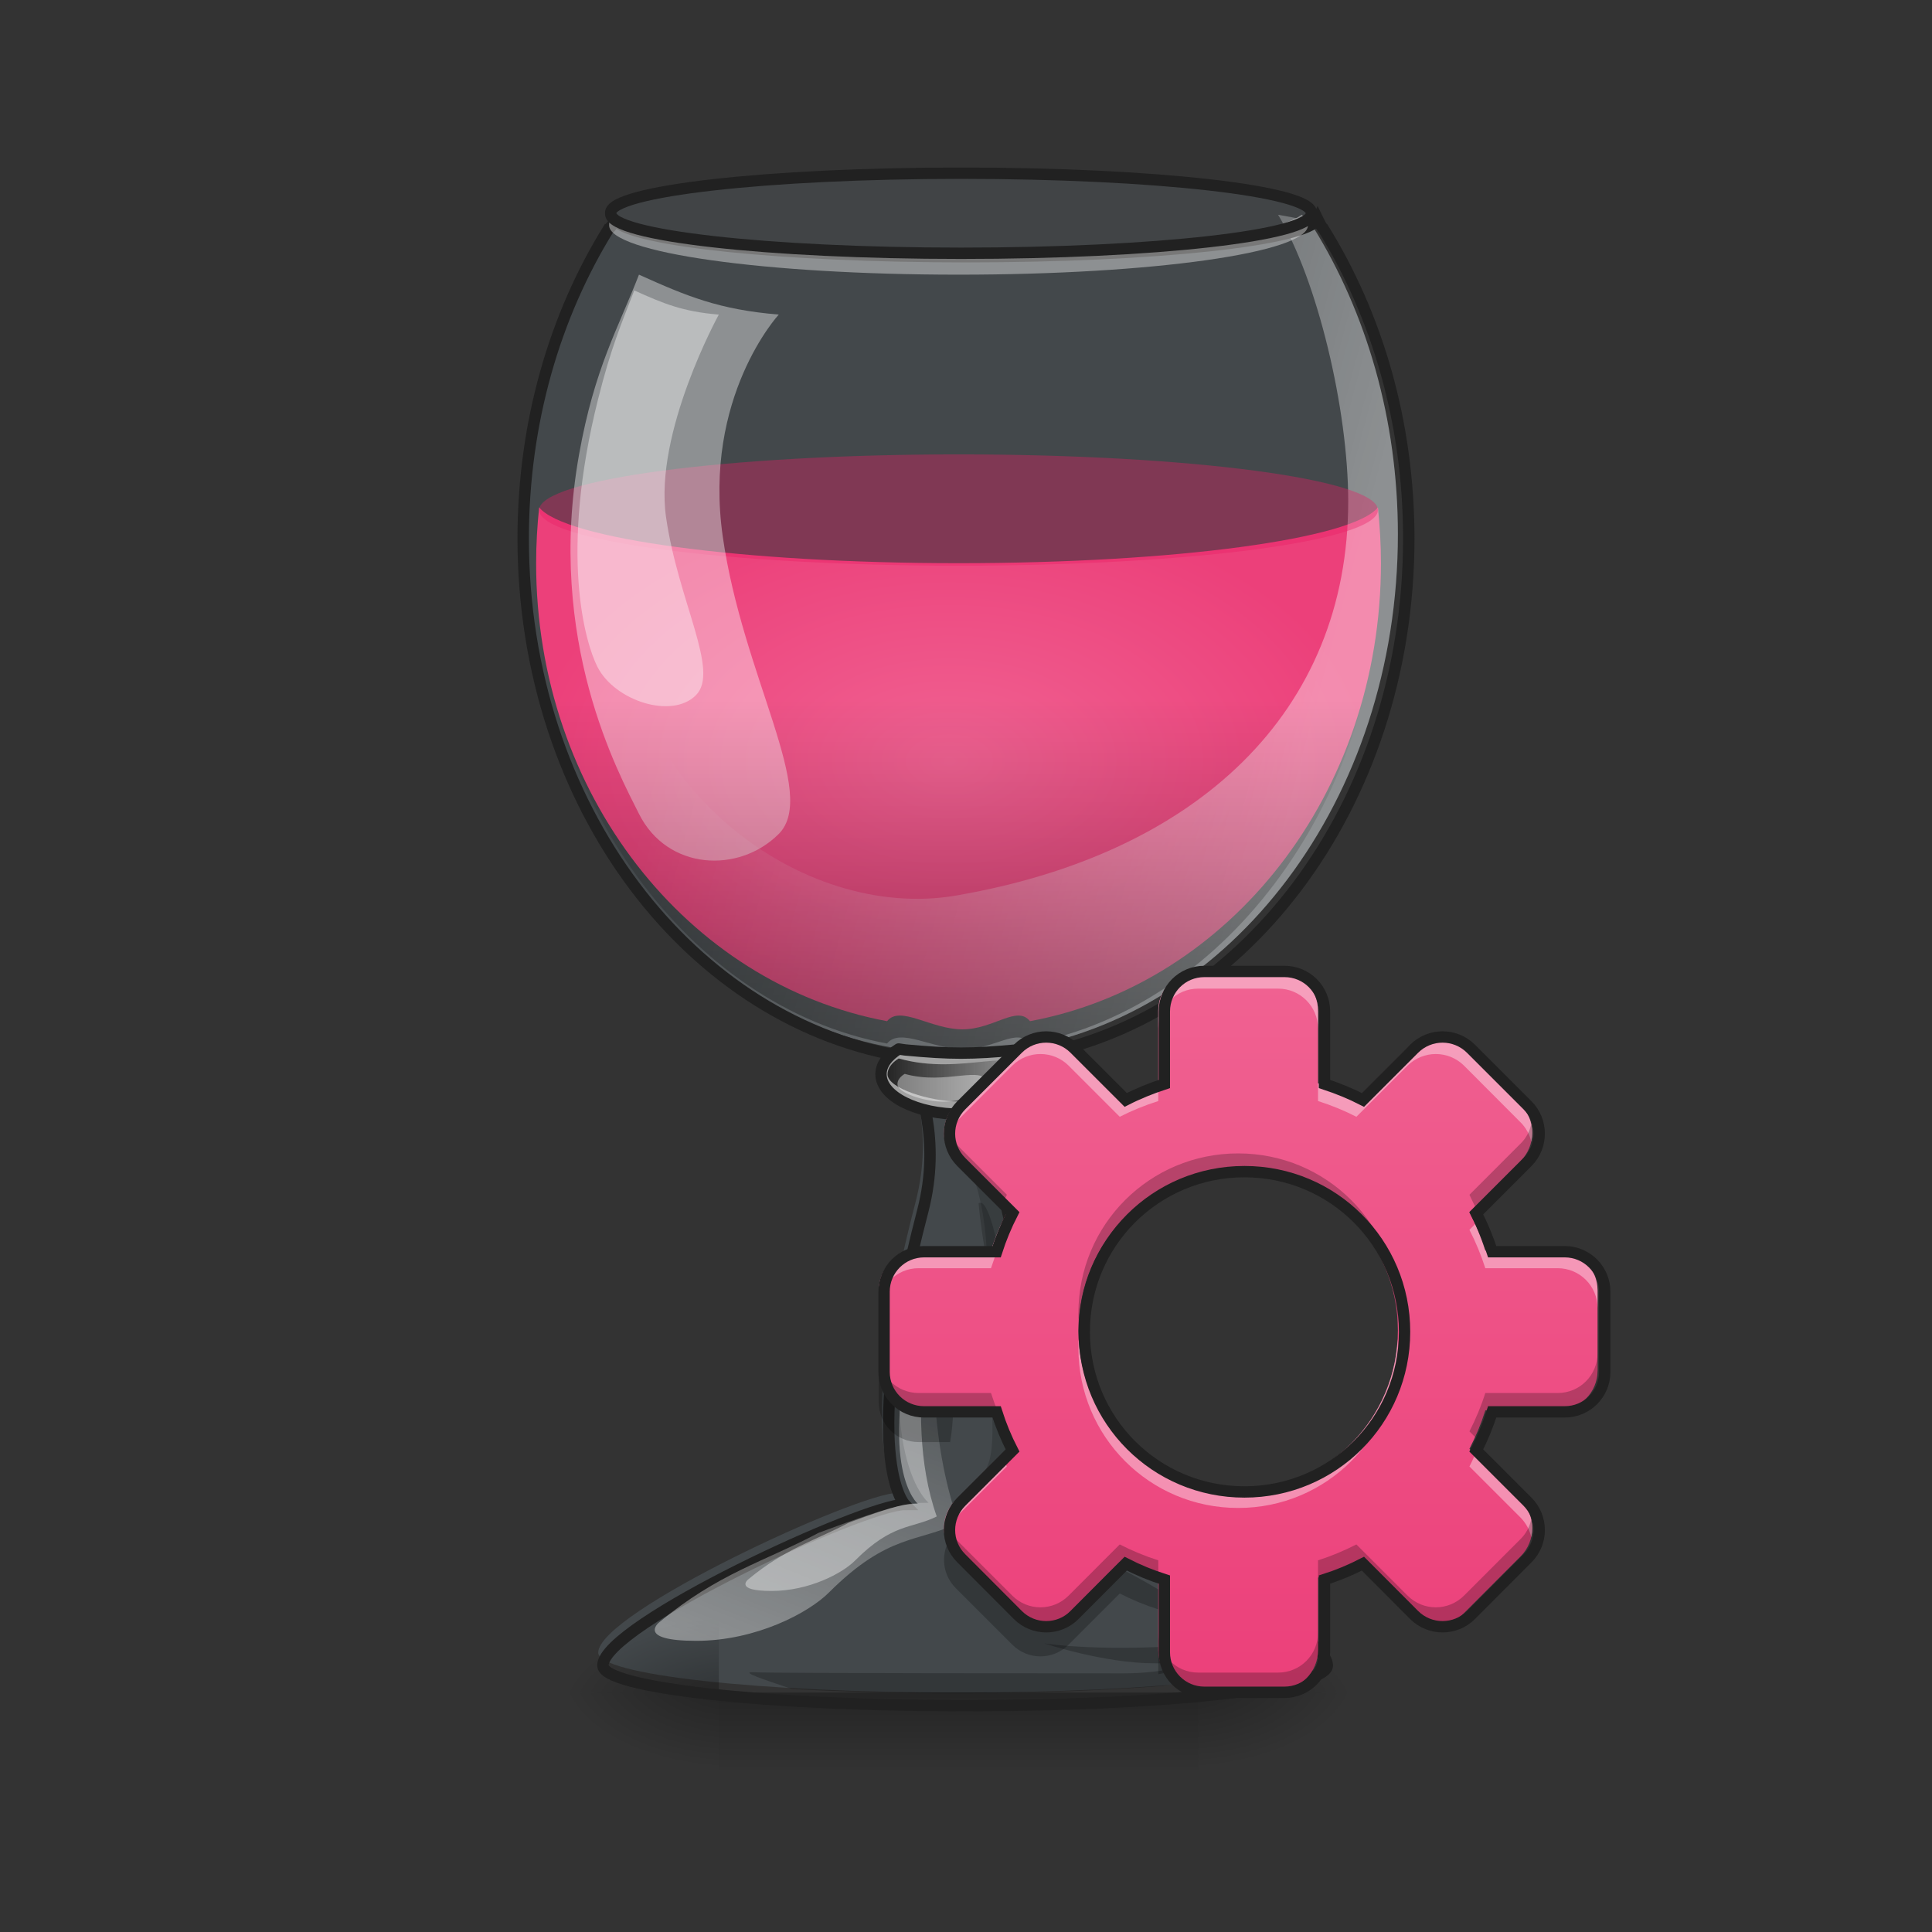 <?xml version="1.0" encoding="UTF-8"?>
<svg xmlns="http://www.w3.org/2000/svg" xmlns:xlink="http://www.w3.org/1999/xlink" width="48px" height="48px" viewBox="0 0 48 48" version="1.1">
<rect x="0" y="0" width="48" height="48" fill="#333333" stroke="none"/>
<defs>
<radialGradient id="radial0" gradientUnits="userSpaceOnUse" cx="960" cy="768.719" fx="960" fy="768.719" r="401.89" gradientTransform="matrix(0.026,0,0,0.016,-1.37,6.611)">
<stop offset="0" style="stop-color:rgb(94.118%,38.431%,57.255%);stop-opacity:1;"/>
<stop offset="1" style="stop-color:rgb(92.549%,25.098%,47.843%);stop-opacity:1;"/>
</radialGradient>
<linearGradient id="linear0" gradientUnits="userSpaceOnUse" x1="254" y1="233.5" x2="254" y2="254.667" gradientTransform="matrix(0.033,0,0,0.094,15.41,20.158)">
<stop offset="0" style="stop-color:rgb(0%,0%,0%);stop-opacity:0.275;"/>
<stop offset="1" style="stop-color:rgb(0%,0%,0%);stop-opacity:0;"/>
</linearGradient>
<radialGradient id="radial1" gradientUnits="userSpaceOnUse" cx="450.909" cy="189.579" fx="450.909" fy="189.579" r="21.167" gradientTransform="matrix(0,-0.117,-0.211,-0,69.265,95.393)">
<stop offset="0" style="stop-color:rgb(0%,0%,0%);stop-opacity:0.314;"/>
<stop offset="0.222" style="stop-color:rgb(0%,0%,0%);stop-opacity:0.275;"/>
<stop offset="1" style="stop-color:rgb(0%,0%,0%);stop-opacity:0;"/>
</radialGradient>
<radialGradient id="radial2" gradientUnits="userSpaceOnUse" cx="450.909" cy="189.579" fx="450.909" fy="189.579" r="21.167" gradientTransform="matrix(-0,0.117,0.211,0,-21.636,-11.291)">
<stop offset="0" style="stop-color:rgb(0%,0%,0%);stop-opacity:0.314;"/>
<stop offset="0.222" style="stop-color:rgb(0%,0%,0%);stop-opacity:0.275;"/>
<stop offset="1" style="stop-color:rgb(0%,0%,0%);stop-opacity:0;"/>
</radialGradient>
<radialGradient id="radial3" gradientUnits="userSpaceOnUse" cx="450.909" cy="189.579" fx="450.909" fy="189.579" r="21.167" gradientTransform="matrix(-0,-0.117,0.211,-0,-21.636,95.393)">
<stop offset="0" style="stop-color:rgb(0%,0%,0%);stop-opacity:0.314;"/>
<stop offset="0.222" style="stop-color:rgb(0%,0%,0%);stop-opacity:0.275;"/>
<stop offset="1" style="stop-color:rgb(0%,0%,0%);stop-opacity:0;"/>
</radialGradient>
<radialGradient id="radial4" gradientUnits="userSpaceOnUse" cx="450.909" cy="189.579" fx="450.909" fy="189.579" r="21.167" gradientTransform="matrix(0,0.117,-0.211,0,69.265,-11.291)">
<stop offset="0" style="stop-color:rgb(0%,0%,0%);stop-opacity:0.314;"/>
<stop offset="0.222" style="stop-color:rgb(0%,0%,0%);stop-opacity:0.275;"/>
<stop offset="1" style="stop-color:rgb(0%,0%,0%);stop-opacity:0;"/>
</radialGradient>
<linearGradient id="linear1" gradientUnits="userSpaceOnUse" x1="1280" y1="815.118" x2="680" y2="655.118" gradientTransform="matrix(0.025,0,0,0.025,0,0)">
<stop offset="0" style="stop-color:rgb(100%,100%,100%);stop-opacity:0.392;"/>
<stop offset="1" style="stop-color:rgb(100%,100%,100%);stop-opacity:0;"/>
</linearGradient>
<linearGradient id="linear2" gradientUnits="userSpaceOnUse" x1="960" y1="1095.118" x2="960" y2="695.118" gradientTransform="matrix(0.025,0,0,0.025,0,0)">
<stop offset="0" style="stop-color:rgb(0%,0%,0%);stop-opacity:0.392;"/>
<stop offset="1" style="stop-color:rgb(0%,0%,0%);stop-opacity:0;"/>
</linearGradient>
<linearGradient id="linear3" gradientUnits="userSpaceOnUse" x1="235.169" y1="71.195" x2="272.521" y2="71.195" gradientTransform="matrix(0.094,0,0,0.094,0,20.158)">
<stop offset="0" style="stop-color:rgb(15.294%,15.294%,15.294%);stop-opacity:1;"/>
<stop offset="1" style="stop-color:rgb(15.294%,15.294%,15.294%);stop-opacity:0;"/>
</linearGradient>
<linearGradient id="linear4" gradientUnits="userSpaceOnUse" x1="760" y1="1655.118" x2="920" y2="1255.118" gradientTransform="matrix(0.025,0,0,0.025,0,0)">
<stop offset="0" style="stop-color:rgb(100%,100%,100%);stop-opacity:0.392;"/>
<stop offset="1" style="stop-color:rgb(100%,100%,100%);stop-opacity:0;"/>
</linearGradient>
<linearGradient id="linear5" gradientUnits="userSpaceOnUse" x1="254" y1="148.833" x2="254" y2="-41.667" gradientTransform="matrix(0.094,0,0,0.094,6.946,27.845)">
<stop offset="0" style="stop-color:rgb(92.549%,25.098%,47.843%);stop-opacity:1;"/>
<stop offset="1" style="stop-color:rgb(94.118%,38.431%,57.255%);stop-opacity:1;"/>
</linearGradient>
</defs>
<g id="surface1">
<path style=" stroke:none;fill-rule:nonzero;fill:rgb(47.059%,56.471%,61.176%);fill-opacity:0.235;" d="M 15.312 5.547 C 15.211 5.578 15.105 5.609 15.004 5.641 C 13.68 7.777 12.898 10.414 12.898 13.273 C 12.898 19.867 17.039 25.273 22.43 26.07 C 22.668 26.77 23.207 28.086 22.75 29.852 C 21.164 35.926 22.305 37.09 22.305 37.09 C 21.312 37.09 14.863 40.066 14.863 41.059 C 14.863 41.609 18.844 42.051 23.793 42.051 C 28.742 42.051 32.723 41.609 32.723 41.059 C 32.723 40.066 26.273 37.09 25.281 37.09 C 25.281 37.09 26.305 35.953 24.836 29.852 C 24.414 28.086 24.961 26.77 25.199 26.07 C 30.59 25.273 34.73 19.867 34.73 13.273 C 34.73 10.414 33.949 7.777 32.625 5.641 C 32.523 5.609 32.418 5.578 32.316 5.547 C 32.312 5.551 32.312 5.551 32.309 5.555 C 32.289 5.562 32.27 5.574 32.246 5.582 C 32.242 5.586 32.234 5.59 32.23 5.59 C 32.223 5.594 32.211 5.598 32.203 5.602 C 32.195 5.605 32.188 5.609 32.18 5.613 C 32.168 5.617 32.156 5.621 32.148 5.625 C 32.141 5.629 32.133 5.633 32.121 5.633 C 32.113 5.637 32.102 5.641 32.09 5.645 C 32.082 5.648 32.07 5.652 32.062 5.656 C 32.051 5.66 32.039 5.664 32.027 5.668 C 32.016 5.672 32.008 5.676 32 5.676 C 31.988 5.68 31.973 5.684 31.961 5.688 C 31.949 5.691 31.941 5.695 31.93 5.699 C 31.918 5.703 31.902 5.707 31.891 5.711 C 31.891 5.711 31.887 5.711 31.887 5.711 C 31.844 5.723 31.797 5.734 31.75 5.746 C 31.746 5.75 31.746 5.75 31.742 5.75 C 31.699 5.762 31.648 5.773 31.598 5.785 C 31.594 5.785 31.586 5.785 31.578 5.789 C 31.531 5.801 31.484 5.809 31.434 5.82 C 31.387 5.828 31.336 5.84 31.285 5.848 C 31.27 5.852 31.254 5.855 31.238 5.859 C 31.168 5.871 31.098 5.883 31.027 5.895 C 31.008 5.898 30.988 5.902 30.969 5.906 C 30.914 5.914 30.859 5.922 30.801 5.93 C 30.773 5.938 30.742 5.941 30.711 5.945 C 30.66 5.953 30.609 5.961 30.555 5.969 C 30.523 5.973 30.492 5.977 30.457 5.98 C 30.406 5.988 30.355 5.992 30.301 6 C 30.266 6.004 30.23 6.012 30.195 6.016 C 30.141 6.02 30.086 6.027 30.031 6.035 C 29.996 6.039 29.957 6.043 29.922 6.047 C 29.859 6.055 29.793 6.059 29.73 6.066 C 29.699 6.07 29.668 6.074 29.637 6.078 C 29.559 6.086 29.477 6.094 29.395 6.102 C 29.375 6.102 29.355 6.105 29.34 6.105 C 29.238 6.113 29.137 6.125 29.031 6.133 C 29 6.137 28.965 6.137 28.93 6.141 C 28.859 6.148 28.785 6.152 28.711 6.16 C 28.672 6.16 28.629 6.164 28.59 6.168 C 28.52 6.172 28.449 6.18 28.379 6.184 C 28.332 6.188 28.289 6.188 28.242 6.191 C 28.176 6.195 28.109 6.203 28.039 6.207 C 27.988 6.207 27.941 6.211 27.891 6.215 C 27.824 6.219 27.754 6.223 27.684 6.227 C 27.633 6.23 27.586 6.23 27.531 6.234 C 27.457 6.238 27.379 6.242 27.301 6.246 C 27.262 6.25 27.219 6.25 27.176 6.254 C 27.086 6.258 26.992 6.262 26.902 6.266 C 26.84 6.27 26.777 6.27 26.715 6.273 C 26.621 6.277 26.527 6.281 26.43 6.285 C 26.383 6.285 26.332 6.285 26.281 6.289 C 26.203 6.293 26.121 6.293 26.039 6.297 C 25.98 6.297 25.926 6.301 25.871 6.301 C 25.797 6.305 25.727 6.305 25.652 6.309 C 25.586 6.309 25.523 6.309 25.457 6.312 C 25.387 6.312 25.316 6.312 25.246 6.316 C 25.184 6.316 25.121 6.316 25.059 6.32 C 24.98 6.32 24.906 6.32 24.828 6.32 C 24.77 6.324 24.707 6.324 24.648 6.324 C 24.562 6.324 24.477 6.324 24.391 6.328 C 24.34 6.328 24.289 6.328 24.234 6.328 C 24.094 6.328 23.957 6.328 23.816 6.328 C 23.676 6.328 23.535 6.328 23.395 6.328 C 23.344 6.328 23.289 6.328 23.238 6.328 C 23.152 6.324 23.066 6.324 22.98 6.324 C 22.922 6.324 22.863 6.324 22.801 6.32 C 22.727 6.32 22.648 6.32 22.57 6.32 C 22.508 6.316 22.445 6.316 22.383 6.316 C 22.312 6.312 22.242 6.312 22.172 6.312 C 22.105 6.309 22.043 6.309 21.98 6.309 C 21.906 6.305 21.832 6.305 21.758 6.301 C 21.703 6.301 21.648 6.297 21.594 6.297 C 21.512 6.293 21.43 6.293 21.348 6.289 C 21.297 6.285 21.25 6.285 21.199 6.285 C 21.105 6.281 21.008 6.277 20.914 6.273 C 20.852 6.27 20.789 6.27 20.727 6.266 C 20.637 6.262 20.543 6.258 20.453 6.254 C 20.41 6.25 20.371 6.25 20.328 6.246 C 20.25 6.242 20.172 6.238 20.098 6.234 C 20.047 6.23 19.996 6.23 19.945 6.227 C 19.875 6.223 19.805 6.219 19.738 6.215 C 19.688 6.211 19.641 6.207 19.59 6.207 C 19.523 6.203 19.453 6.195 19.387 6.191 C 19.34 6.188 19.297 6.188 19.254 6.184 C 19.18 6.18 19.109 6.172 19.039 6.168 C 19 6.164 18.957 6.16 18.918 6.16 C 18.844 6.152 18.773 6.148 18.699 6.141 C 18.664 6.137 18.629 6.137 18.598 6.133 C 18.492 6.125 18.391 6.113 18.293 6.105 C 18.273 6.105 18.254 6.102 18.234 6.102 C 18.152 6.094 18.07 6.086 17.992 6.078 C 17.961 6.074 17.93 6.07 17.898 6.066 C 17.836 6.059 17.77 6.055 17.707 6.047 C 17.672 6.043 17.633 6.039 17.598 6.035 C 17.543 6.027 17.488 6.02 17.438 6.016 C 17.398 6.012 17.363 6.004 17.328 6 C 17.273 5.992 17.223 5.988 17.172 5.98 C 17.137 5.977 17.105 5.973 17.074 5.969 C 17.02 5.961 16.969 5.953 16.918 5.945 C 16.887 5.941 16.859 5.938 16.828 5.93 C 16.77 5.922 16.715 5.914 16.66 5.906 C 16.641 5.902 16.621 5.898 16.605 5.895 C 16.531 5.883 16.461 5.871 16.391 5.859 C 16.375 5.855 16.359 5.852 16.344 5.848 C 16.293 5.84 16.242 5.828 16.195 5.82 C 16.145 5.809 16.098 5.801 16.051 5.789 C 16.043 5.785 16.039 5.785 16.031 5.785 C 15.98 5.773 15.934 5.762 15.887 5.75 C 15.883 5.75 15.883 5.75 15.879 5.746 C 15.832 5.734 15.785 5.723 15.742 5.711 C 15.727 5.707 15.711 5.703 15.699 5.699 C 15.688 5.695 15.68 5.691 15.668 5.688 C 15.656 5.684 15.641 5.68 15.629 5.676 C 15.621 5.676 15.613 5.672 15.605 5.668 C 15.59 5.664 15.578 5.66 15.566 5.656 C 15.559 5.652 15.547 5.648 15.539 5.645 C 15.527 5.641 15.52 5.637 15.508 5.633 C 15.5 5.633 15.488 5.629 15.48 5.625 C 15.473 5.621 15.461 5.617 15.453 5.613 C 15.441 5.609 15.434 5.605 15.426 5.602 C 15.418 5.598 15.406 5.594 15.398 5.59 C 15.395 5.59 15.387 5.586 15.383 5.582 C 15.359 5.574 15.34 5.562 15.32 5.555 C 15.32 5.551 15.316 5.551 15.312 5.547 Z M 15.312 5.547 "/>
<path style=" stroke:none;fill-rule:nonzero;fill:url(#radial0);" d="M 34.234 12.605 C 33.617 13.387 29.203 13.992 23.816 13.992 C 18.43 13.992 14.016 13.387 13.395 12.605 C 13.348 13.059 13.32 13.523 13.32 13.992 C 13.32 19.719 17.078 24.449 22.039 25.371 C 22.363 24.965 23.129 25.574 23.91 25.574 C 24.688 25.574 25.266 24.965 25.59 25.371 C 30.551 24.449 34.309 19.719 34.309 13.992 C 34.309 13.523 34.281 13.059 34.234 12.605 Z M 34.234 12.605 "/>
<path style=" stroke:none;fill-rule:nonzero;fill:url(#linear0);" d="M 17.859 42.051 L 29.77 42.051 L 29.77 43.98 L 17.859 43.98 Z M 17.859 42.051 "/>
<path style=" stroke:none;fill-rule:nonzero;fill:url(#radial1);" d="M 29.77 42.051 L 33.738 42.051 L 33.738 40.066 L 29.77 40.066 Z M 29.77 42.051 "/>
<path style=" stroke:none;fill-rule:nonzero;fill:url(#radial2);" d="M 17.859 42.051 L 13.891 42.051 L 13.891 44.035 L 17.859 44.035 Z M 17.859 42.051 "/>
<path style=" stroke:none;fill-rule:nonzero;fill:url(#radial3);" d="M 17.859 42.051 L 13.891 42.051 L 13.891 40.066 L 17.859 40.066 Z M 17.859 42.051 "/>
<path style=" stroke:none;fill-rule:nonzero;fill:url(#radial4);" d="M 29.77 42.051 L 33.738 42.051 L 33.738 44.035 L 29.77 44.035 Z M 29.77 42.051 "/>
<path style=" stroke:none;fill-rule:nonzero;fill:rgb(0%,0%,0%);fill-opacity:0.157;" d="M 25.172 26.16 C 24.887 26.168 24.598 26.176 24.312 26.176 C 24.074 26.738 23.914 27.391 23.957 27.969 C 24.074 29.457 24.539 29.457 24.539 31.938 C 24.539 34.422 24.805 35.754 24.539 36.406 C 23.93 37.891 25.215 36.953 28.566 39.074 C 30 39.98 30.031 39.383 30.527 40.375 C 30.707 40.734 29.859 41.16 30.016 41.555 C 31.543 41.375 32.477 41.137 32.477 40.871 C 32.477 40.695 32.281 40.465 31.953 40.199 C 30.215 38.93 26.062 37.09 25.281 37.09 C 25.281 37.09 25.316 37.051 25.363 36.953 C 25.223 36.918 25.133 36.84 25.055 36.84 C 25.055 36.84 25.184 36.871 25.426 36.801 C 25.645 36.18 25.93 34.391 24.836 29.852 C 24.43 28.152 24.918 26.879 25.172 26.16 Z M 25.172 26.16 "/>
<path style=" stroke:none;fill-rule:nonzero;fill:url(#linear1);" d="M 18.438 4.816 C 17.262 5.023 16.113 5.301 15.004 5.641 C 13.68 7.777 12.898 10.414 12.898 13.273 C 12.898 19.867 17.039 25.273 22.43 26.07 C 22.438 26.102 22.453 26.141 22.465 26.176 L 25.164 26.176 C 25.176 26.141 25.191 26.102 25.199 26.07 C 30.59 25.273 34.73 19.867 34.73 13.273 C 34.73 10.414 33.949 7.777 32.625 5.641 C 31.516 5.301 32.93 5.547 31.754 5.336 C 32.734 6.961 33.496 10.18 33.496 12.453 C 33.496 17.676 29.77 21.215 23.75 22.25 C 19.961 22.902 15.285 19.566 15.285 14.344 C 15.285 12.07 13.891 10.297 18.438 4.816 Z M 18.438 4.816 "/>
<path style=" stroke:none;fill-rule:nonzero;fill:rgb(91.373%,11.765%,38.824%);fill-opacity:0.365;" d="M 23.816 11.289 C 29.57 11.289 34.234 11.91 34.234 12.672 C 34.234 13.438 29.57 14.055 23.816 14.055 C 18.059 14.055 13.395 13.438 13.395 12.672 C 13.395 11.91 18.059 11.289 23.816 11.289 Z M 23.816 11.289 "/>
<path style=" stroke:none;fill-rule:nonzero;fill:rgb(100%,100%,100%);fill-opacity:0.392;" d="M 15.875 6.824 C 17.074 7.363 17.859 7.691 19.348 7.816 C 19.348 7.816 17.461 9.859 17.957 13.332 C 18.453 16.809 20.34 19.723 19.348 20.719 C 18.355 21.711 16.578 21.625 15.875 20.219 C 15.379 19.227 13.559 15.922 14.387 11.289 C 14.773 9.133 15.355 8.168 15.875 6.824 Z M 15.875 6.824 "/>
<path style=" stroke:none;fill-rule:nonzero;fill:rgb(100%,100%,100%);fill-opacity:0.392;" d="M 15.758 7.215 C 16.484 7.543 16.961 7.742 17.859 7.816 C 17.859 7.816 16.246 10.742 16.547 12.844 C 16.848 14.945 17.891 16.676 17.289 17.273 C 16.691 17.875 15.266 17.41 14.84 16.562 C 14.539 15.961 13.891 13.77 14.859 9.918 C 15.18 8.633 15.445 8.027 15.758 7.215 Z M 15.758 7.215 "/>
<path style=" stroke:none;fill-rule:nonzero;fill:url(#linear2);" d="M 34.234 12.605 C 33.617 13.387 29.203 13.992 23.816 13.992 C 18.43 13.992 14.016 13.387 13.395 12.605 C 13.348 13.059 13.32 13.523 13.32 13.992 C 13.32 19.719 17.078 25.004 22.039 25.926 C 22.363 25.52 23.164 26.066 23.941 26.066 C 24.723 26.066 25.266 25.52 25.59 25.926 C 30.551 25.004 34.309 19.719 34.309 13.992 C 34.309 13.523 34.281 13.059 34.234 12.605 Z M 34.234 12.605 "/>
<path style=" stroke:none;fill-rule:nonzero;fill:rgb(0%,0%,0%);fill-opacity:0.235;" d="M 32 40.312 C 32.023 40.332 32.047 40.352 32.07 40.367 C 32.074 40.371 32.074 40.371 32.078 40.375 C 32.145 40.426 32.207 40.48 32.266 40.531 C 32.266 40.531 32.266 40.535 32.27 40.535 C 32.285 40.551 32.301 40.566 32.316 40.578 C 32.32 40.586 32.328 40.59 32.332 40.594 C 32.348 40.609 32.359 40.621 32.371 40.637 C 32.379 40.641 32.383 40.648 32.391 40.652 C 32.41 40.676 32.43 40.695 32.449 40.715 C 32.457 40.723 32.465 40.73 32.469 40.738 C 32.477 40.75 32.484 40.758 32.492 40.77 C 32.5 40.777 32.508 40.785 32.516 40.797 C 32.523 40.809 32.531 40.82 32.539 40.832 C 32.551 40.848 32.562 40.859 32.57 40.875 C 32.578 40.891 32.586 40.902 32.594 40.918 C 32.594 40.918 32.594 40.918 32.594 40.922 C 32.602 40.934 32.605 40.945 32.613 40.957 C 32.613 40.961 32.613 40.961 32.613 40.965 C 32.621 40.977 32.625 40.988 32.625 41 C 32.625 41 32.629 41 32.629 41.004 C 32.629 41.004 32.629 41.008 32.629 41.008 C 32.629 41.016 32.633 41.02 32.633 41.023 C 32.633 41.027 32.633 41.031 32.633 41.031 C 32.637 41.039 32.637 41.043 32.637 41.047 C 32.637 41.051 32.637 41.055 32.637 41.055 C 32.637 41.062 32.637 41.07 32.637 41.078 C 32.637 41.289 31.008 41.602 28.879 41.887 C 27.422 42 25.641 42.07 23.707 42.07 C 22.25 42.07 20.879 42.031 19.668 41.961 C 18.953 41.719 18.363 41.527 18.734 41.547 C 19.242 41.574 26.934 41.574 27.926 41.574 C 28.918 41.574 29.91 41.324 28.668 41.324 C 27.43 41.324 25.941 40.828 25.941 40.828 C 25.941 40.828 27.43 41.078 30.156 40.828 C 31.203 40.734 31.738 40.531 32 40.312 Z M 32 40.312 "/>
<path style="fill:none;stroke-width:11.339;stroke-linecap:butt;stroke-linejoin:miter;stroke:rgb(12.941%,12.941%,12.941%);stroke-opacity:1;stroke-miterlimit:4;" d="M 1309.481 217.774 C 1299.561 238.56 1147.45 255.094 960.066 255.094 C 777.879 255.094 629.231 239.505 611.753 219.507 C 608.288 224.073 605.611 227.222 604.824 227.38 C 551.443 313.513 519.95 419.802 519.95 535.067 C 519.95 800.868 686.864 1018.8 904.166 1050.923 C 913.771 1079.11 935.501 1132.175 917.078 1203.35 C 853.147 1448.208 899.127 1495.133 899.127 1495.133 C 859.131 1495.133 599.155 1615.121 599.155 1655.118 C 599.155 1677.32 759.613 1695.114 959.121 1695.114 C 1158.63 1695.114 1319.087 1677.32 1319.087 1655.118 C 1319.087 1615.121 1059.112 1495.133 1019.115 1495.133 C 1019.115 1495.133 1060.371 1449.31 1001.164 1203.35 C 984.158 1132.175 1006.203 1079.11 1015.809 1050.923 C 1233.111 1018.8 1400.024 800.868 1400.024 535.067 C 1400.024 419.802 1368.531 313.513 1315.15 227.38 C 1314.205 227.065 1312.158 223.286 1309.481 217.774 Z M 1309.481 217.774 " transform="matrix(0.025,0,0,0.025,0,0)"/>
<path style=" stroke:none;fill-rule:nonzero;fill:rgb(63.529%,63.529%,63.529%);fill-opacity:1;" d="M 22.27 26.047 C 21.996 26.219 21.832 26.434 21.832 26.672 C 21.832 27.219 22.715 27.664 23.816 27.664 C 24.914 27.664 25.801 27.219 25.801 26.672 C 25.801 26.434 25.637 26.219 25.359 26.047 C 25.309 26.055 25.254 26.062 25.199 26.07 C 25.191 26.102 25.176 26.141 25.164 26.176 L 22.465 26.176 C 22.453 26.141 22.438 26.102 22.43 26.07 C 22.375 26.062 22.32 26.055 22.27 26.047 Z M 22.27 26.047 "/>
<path style=" stroke:none;fill-rule:nonzero;fill:url(#linear3);" d="M 22.328 26.297 C 22.152 26.406 22.051 26.543 22.051 26.691 C 22.051 27.043 23.117 27.367 23.816 27.367 C 24.512 27.367 25.551 27.02 25.551 26.672 C 25.332 25.922 23.93 26.75 22.328 26.297 Z M 22.328 26.297 "/>
<path style=" stroke:none;fill-rule:nonzero;fill:rgb(100%,100%,100%);fill-opacity:0.392;" d="M 22.477 26.68 C 22.363 26.75 22.297 26.836 22.297 26.934 C 22.297 27.16 22.988 27.371 23.438 27.371 C 23.891 27.371 24.559 27.145 24.559 26.918 C 24.418 26.434 23.512 26.973 22.477 26.68 Z M 22.477 26.68 "/>
<path style="fill:none;stroke-width:3;stroke-linecap:round;stroke-linejoin:round;stroke:rgb(12.941%,12.941%,12.941%);stroke-opacity:1;stroke-miterlimit:4;" d="M 237.519 62.807 C 234.603 64.64 232.853 66.931 232.853 69.473 C 232.853 75.306 242.269 80.055 254.017 80.055 C 265.725 80.055 275.182 75.306 275.182 69.473 C 275.182 66.931 273.432 64.64 270.474 62.807 C 269.933 62.89 269.349 62.973 268.766 63.057 C 256.642 64.182 251.351 64.182 239.227 63.057 C 238.644 62.973 238.061 62.89 237.519 62.807 Z M 237.519 62.807 " transform="matrix(0.094,0,0,0.094,0,20.158)"/>
<path style=" stroke:none;fill-rule:nonzero;fill:url(#linear4);" d="M 23.016 29.941 C 21.434 36.016 23.07 37.336 23.07 37.336 C 22.629 37.336 22.328 37.336 20.34 38.082 C 18.984 38.805 17.859 39.074 16.371 40.312 C 16.371 40.312 15.809 40.766 17.297 40.766 C 18.785 40.766 20.094 40.066 20.59 39.57 C 22.078 38.082 22.824 38.328 23.816 37.832 C 22.328 33.617 24.066 28.477 23.387 27.988 C 22.926 27.695 23.172 29.328 23.016 29.941 Z M 23.016 29.941 "/>
<path style=" stroke:none;fill-rule:nonzero;fill:rgb(56.471%,64.314%,68.235%);fill-opacity:0.157;" d="M 23.816 4.344 C 28.609 4.344 32.496 4.785 32.496 5.324 L 32.496 5.348 C 32.496 5.891 28.609 6.328 23.816 6.328 C 19.02 6.328 15.133 5.891 15.133 5.348 L 15.133 5.324 C 15.133 4.785 19.02 4.344 23.816 4.344 Z M 23.816 4.344 "/>
<path style=" stroke:none;fill-rule:nonzero;fill:rgb(100%,100%,100%);fill-opacity:0.392;" d="M 15.289 5.336 C 15.188 5.414 15.133 5.492 15.133 5.57 L 15.133 5.598 C 15.133 6.277 19.004 6.824 23.816 6.824 C 28.625 6.824 32.496 6.277 32.496 5.598 L 32.496 5.57 C 32.496 5.492 32.441 5.414 32.34 5.336 C 31.57 5.902 28.059 6.328 23.816 6.328 C 19.57 6.328 16.059 5.902 15.289 5.336 Z M 15.289 5.336 "/>
<path style="fill:none;stroke-width:3;stroke-linecap:round;stroke-linejoin:round;stroke:rgb(12.941%,12.941%,12.941%);stroke-opacity:1;stroke-miterlimit:4;" d="M 254.017 -168.671 C 305.138 -168.671 346.592 -163.963 346.592 -158.214 L 346.592 -157.964 C 346.592 -152.173 305.138 -147.506 254.017 -147.506 C 202.856 -147.506 161.401 -152.173 161.401 -157.964 L 161.401 -158.214 C 161.401 -163.963 202.856 -168.671 254.017 -168.671 Z M 254.017 -168.671 " transform="matrix(0.094,0,0,0.094,0,20.158)"/>
<path style=" stroke:none;fill-rule:nonzero;fill:rgb(100%,100%,100%);fill-opacity:0.392;" d="M 22.773 32.703 C 21.773 36.531 22.805 37.363 22.805 37.363 C 22.527 37.363 22.336 37.363 21.086 37.832 C 20.23 38.289 19.523 38.461 18.586 39.242 C 18.586 39.242 18.23 39.527 19.168 39.527 C 20.105 39.527 20.93 39.086 21.242 38.773 C 22.18 37.832 22.648 37.988 23.273 37.676 C 22.336 35.02 23.434 31.781 23.008 31.473 C 22.715 31.289 22.867 32.316 22.773 32.703 Z M 22.773 32.703 "/>
<path style=" stroke:none;fill-rule:nonzero;fill:rgb(0%,0%,0%);fill-opacity:0.196;" d="M 25.305 35.105 C 25.305 35.602 24.699 35.438 24.809 34.359 C 25.004 33.203 24.473 31.629 24.312 29.895 C 24.543 29.75 24.789 30.805 24.98 32.02 C 25.172 33.234 25.305 34.855 25.305 35.105 Z M 25.305 35.105 "/>
<path style=" stroke:none;fill-rule:nonzero;fill:url(#linear5);" d="M 29.77 24.125 C 29.219 24.125 28.777 24.566 28.777 25.117 L 28.777 26.914 C 28.445 27.023 28.125 27.152 27.82 27.309 L 26.551 26.039 C 26.164 25.652 25.535 25.652 25.148 26.039 L 23.746 27.441 C 23.355 27.832 23.355 28.457 23.746 28.848 L 25.016 30.117 C 24.859 30.422 24.727 30.742 24.621 31.07 L 22.824 31.07 C 22.273 31.07 21.832 31.516 21.832 32.062 L 21.832 34.047 C 21.832 34.598 22.273 35.039 22.824 35.039 L 24.621 35.039 C 24.727 35.371 24.859 35.691 25.016 35.996 L 23.746 37.266 C 23.355 37.656 23.355 38.281 23.746 38.668 L 25.148 40.074 C 25.535 40.461 26.164 40.461 26.551 40.074 L 27.82 38.801 C 28.125 38.957 28.445 39.09 28.777 39.195 L 28.777 40.996 C 28.777 41.543 29.219 41.988 29.77 41.988 L 31.754 41.988 C 32.305 41.988 32.746 41.543 32.746 40.996 L 32.746 39.195 C 33.078 39.09 33.395 38.957 33.699 38.801 L 34.969 40.074 C 35.359 40.461 35.984 40.461 36.375 40.074 L 37.777 38.668 C 38.164 38.281 38.164 37.656 37.777 37.266 L 36.508 35.996 C 36.664 35.691 36.797 35.371 36.902 35.039 L 38.699 35.039 C 39.25 35.039 39.691 34.598 39.691 34.047 L 39.691 32.062 C 39.691 31.516 39.25 31.07 38.699 31.07 L 36.902 31.07 C 36.797 30.742 36.664 30.422 36.508 30.117 L 37.777 28.848 C 38.164 28.457 38.164 27.832 37.777 27.441 L 36.375 26.039 C 35.984 25.652 35.359 25.652 34.969 26.039 L 33.699 27.309 C 33.395 27.152 33.078 27.023 32.746 26.914 L 32.746 25.117 C 32.746 24.566 32.305 24.125 31.754 24.125 Z M 30.762 29.086 C 32.961 29.086 34.73 30.855 34.73 33.055 C 34.73 35.254 32.961 37.023 30.762 37.023 C 28.562 37.023 26.793 35.254 26.793 33.055 C 26.793 30.855 28.562 29.086 30.762 29.086 Z M 30.762 29.086 "/>
<path style=" stroke:none;fill-rule:nonzero;fill:rgb(100%,100%,100%);fill-opacity:0.392;" d="M 29.77 24.125 C 29.219 24.125 28.777 24.566 28.777 25.117 L 28.777 25.555 C 28.777 25.008 29.219 24.562 29.77 24.562 L 31.754 24.562 C 32.305 24.562 32.746 25.008 32.746 25.555 L 32.746 25.117 C 32.746 24.566 32.305 24.125 31.754 24.125 Z M 25.848 25.746 C 25.594 25.746 25.344 25.844 25.148 26.039 L 23.746 27.441 C 23.492 27.695 23.406 28.043 23.477 28.363 C 23.516 28.188 23.605 28.02 23.746 27.883 L 25.148 26.477 C 25.535 26.09 26.164 26.09 26.551 26.477 L 27.82 27.746 C 28.125 27.59 28.445 27.461 28.777 27.355 L 28.777 26.914 C 28.445 27.023 28.125 27.152 27.82 27.309 L 26.551 26.039 C 26.355 25.844 26.102 25.746 25.848 25.746 Z M 35.672 25.746 C 35.418 25.746 35.164 25.844 34.969 26.039 L 33.699 27.309 C 33.395 27.152 33.078 27.023 32.746 26.914 L 32.746 27.355 C 33.078 27.461 33.395 27.59 33.699 27.746 L 34.969 26.477 C 35.359 26.09 35.984 26.09 36.375 26.477 L 37.777 27.883 C 37.914 28.02 38.004 28.188 38.043 28.363 C 38.117 28.043 38.027 27.695 37.777 27.441 L 36.375 26.039 C 36.18 25.844 35.926 25.746 35.672 25.746 Z M 36.648 30.414 L 36.508 30.555 C 36.664 30.859 36.797 31.18 36.902 31.508 L 38.699 31.508 C 39.25 31.508 39.691 31.953 39.691 32.5 L 39.691 32.062 C 39.691 31.516 39.25 31.07 38.699 31.07 L 36.902 31.07 C 36.828 30.848 36.746 30.625 36.648 30.414 Z M 24.871 30.414 C 24.777 30.625 24.691 30.848 24.621 31.07 L 22.824 31.07 C 22.273 31.07 21.832 31.516 21.832 32.062 L 21.832 32.5 C 21.832 31.953 22.273 31.508 22.824 31.508 L 24.621 31.508 C 24.727 31.18 24.859 30.859 25.016 30.555 Z M 26.797 33.273 C 26.793 33.348 26.793 33.422 26.793 33.492 C 26.793 35.691 28.562 37.465 30.762 37.465 C 32.961 37.465 34.73 35.691 34.73 33.492 C 34.73 33.422 34.727 33.348 34.723 33.273 C 34.609 35.371 32.887 37.023 30.762 37.023 C 28.637 37.023 26.91 35.371 26.797 33.273 Z M 24.871 36.137 L 23.746 37.266 C 23.492 37.516 23.406 37.867 23.477 38.188 C 23.516 38.012 23.605 37.844 23.746 37.703 L 25.016 36.434 C 24.965 36.336 24.918 36.238 24.871 36.137 Z M 36.648 36.137 C 36.605 36.238 36.559 36.336 36.508 36.434 L 37.777 37.703 C 37.914 37.844 38.004 38.012 38.043 38.188 C 38.117 37.867 38.027 37.516 37.777 37.266 Z M 36.648 36.137 "/>
<path style=" stroke:none;fill-rule:nonzero;fill:rgb(0%,0%,0%);fill-opacity:0.235;" d="M 21.832 34.051 L 21.832 34.836 C 21.832 35.387 22.273 35.828 22.824 35.828 L 23.605 35.828 C 23.645 35.605 23.672 35.348 23.68 35.043 L 22.824 35.043 C 22.273 35.043 21.832 34.602 21.832 34.051 Z M 23.535 38.363 C 23.379 38.727 23.449 39.16 23.746 39.457 L 25.148 40.859 C 25.535 41.25 26.164 41.25 26.551 40.859 L 27.82 39.59 C 28.125 39.746 28.445 39.879 28.777 39.984 L 28.777 39.488 C 28.449 39.293 28.09 39.098 27.723 38.906 L 26.551 40.074 C 26.164 40.465 25.535 40.465 25.148 40.074 L 23.746 38.672 C 23.652 38.582 23.582 38.477 23.535 38.363 Z M 28.777 40.996 L 28.777 41.594 C 28.836 41.582 28.895 41.574 28.953 41.566 C 28.844 41.406 28.777 41.211 28.777 40.996 Z M 28.777 40.996 "/>
<path style=" stroke:none;fill-rule:nonzero;fill:rgb(0%,0%,0%);fill-opacity:0.235;" d="M 23.477 27.93 C 23.406 28.25 23.496 28.598 23.746 28.848 L 24.875 29.977 C 24.918 29.879 24.965 29.781 25.016 29.684 L 23.746 28.414 C 23.605 28.277 23.516 28.105 23.477 27.93 Z M 38.043 27.93 C 38.004 28.105 37.918 28.277 37.777 28.414 L 36.508 29.684 C 36.555 29.781 36.602 29.879 36.648 29.977 L 37.777 28.848 C 38.027 28.598 38.117 28.25 38.043 27.93 Z M 30.762 28.656 C 28.562 28.656 26.793 30.426 26.793 32.625 C 26.793 32.695 26.793 32.77 26.797 32.84 C 26.91 30.742 28.633 29.086 30.762 29.086 C 32.887 29.086 34.613 30.742 34.723 32.84 C 34.727 32.77 34.73 32.695 34.73 32.625 C 34.73 30.426 32.961 28.656 30.762 28.656 Z M 21.832 33.617 L 21.832 34.047 C 21.832 34.598 22.273 35.039 22.824 35.039 L 24.621 35.039 C 24.691 35.266 24.777 35.488 24.875 35.703 L 25.016 35.562 C 24.859 35.258 24.727 34.941 24.621 34.609 L 22.824 34.609 C 22.273 34.609 21.832 34.168 21.832 33.617 Z M 39.691 33.617 C 39.691 34.168 39.25 34.609 38.699 34.609 L 36.902 34.609 C 36.797 34.941 36.664 35.258 36.508 35.562 L 36.648 35.703 C 36.742 35.488 36.828 35.266 36.902 35.039 L 38.699 35.039 C 39.25 35.039 39.691 34.598 39.691 34.047 Z M 23.477 37.75 C 23.406 38.07 23.496 38.418 23.746 38.668 L 25.148 40.074 C 25.535 40.461 26.164 40.461 26.551 40.074 L 27.82 38.801 C 28.125 38.957 28.445 39.09 28.777 39.195 L 28.777 38.766 C 28.445 38.66 28.125 38.527 27.82 38.371 L 26.551 39.641 C 26.164 40.031 25.535 40.031 25.148 39.641 L 23.746 38.238 C 23.605 38.098 23.516 37.93 23.477 37.75 Z M 38.043 37.75 C 38.004 37.93 37.918 38.098 37.777 38.238 L 36.375 39.641 C 35.984 40.031 35.359 40.031 34.969 39.641 L 33.699 38.371 C 33.395 38.527 33.078 38.66 32.746 38.766 L 32.746 39.195 C 33.078 39.09 33.395 38.957 33.699 38.801 L 34.969 40.074 C 35.359 40.461 35.984 40.461 36.375 40.074 L 37.777 38.668 C 38.027 38.418 38.117 38.07 38.043 37.75 Z M 28.777 40.562 L 28.777 40.996 C 28.777 41.543 29.219 41.988 29.77 41.988 L 31.754 41.988 C 32.305 41.988 32.746 41.543 32.746 40.996 L 32.746 40.562 C 32.746 41.113 32.305 41.555 31.754 41.555 L 29.77 41.555 C 29.219 41.555 28.777 41.113 28.777 40.562 Z M 28.777 40.562 "/>
<path style="fill:none;stroke-width:3;stroke-linecap:round;stroke-linejoin:miter;stroke:rgb(12.941%,12.941%,12.941%);stroke-opacity:1;stroke-miterlimit:4;" d="M 631.406 42.961 C 625.532 42.961 620.824 47.669 620.824 53.543 L 620.824 72.708 C 617.283 73.875 613.866 75.249 610.617 76.916 L 597.076 63.376 C 592.952 59.251 586.244 59.251 582.119 63.376 L 567.163 78.333 C 562.996 82.499 562.996 89.165 567.163 93.331 L 580.703 106.871 C 579.036 110.121 577.62 113.538 576.495 117.037 L 557.33 117.037 C 551.456 117.037 546.748 121.787 546.748 127.619 L 546.748 148.784 C 546.748 154.659 551.456 159.366 557.33 159.366 L 576.495 159.366 C 577.62 162.908 579.036 166.324 580.703 169.574 L 567.163 183.114 C 562.996 187.28 562.996 193.946 567.163 198.071 L 582.119 213.07 C 586.244 217.194 592.952 217.194 597.076 213.07 L 610.617 199.488 C 613.866 201.154 617.283 202.571 620.824 203.696 L 620.824 222.902 C 620.824 228.735 625.532 233.484 631.406 233.484 L 652.571 233.484 C 658.445 233.484 663.153 228.735 663.153 222.902 L 663.153 203.696 C 666.695 202.571 670.069 201.154 673.319 199.488 L 686.859 213.07 C 691.026 217.194 697.692 217.194 701.858 213.07 L 716.815 198.071 C 720.94 193.946 720.94 187.28 716.815 183.114 L 703.275 169.574 C 704.941 166.324 706.358 162.908 707.482 159.366 L 726.647 159.366 C 732.522 159.366 737.23 154.659 737.23 148.784 L 737.23 127.619 C 737.23 121.787 732.522 117.037 726.647 117.037 L 707.482 117.037 C 706.358 113.538 704.941 110.121 703.275 106.871 L 716.815 93.331 C 720.94 89.165 720.94 82.499 716.815 78.333 L 701.858 63.376 C 697.692 59.251 691.026 59.251 686.859 63.376 L 673.319 76.916 C 670.069 75.249 666.695 73.875 663.153 72.708 L 663.153 53.543 C 663.153 47.669 658.445 42.961 652.571 42.961 Z M 641.989 95.873 C 665.445 95.873 684.318 114.746 684.318 138.202 C 684.318 161.658 665.445 180.531 641.989 180.531 C 618.533 180.531 599.659 161.658 599.659 138.202 C 599.659 114.746 618.533 95.873 641.989 95.873 Z M 641.989 95.873 " transform="matrix(0.094,0,0,0.094,-29.43,20.097)"/>
</g>
</svg>
